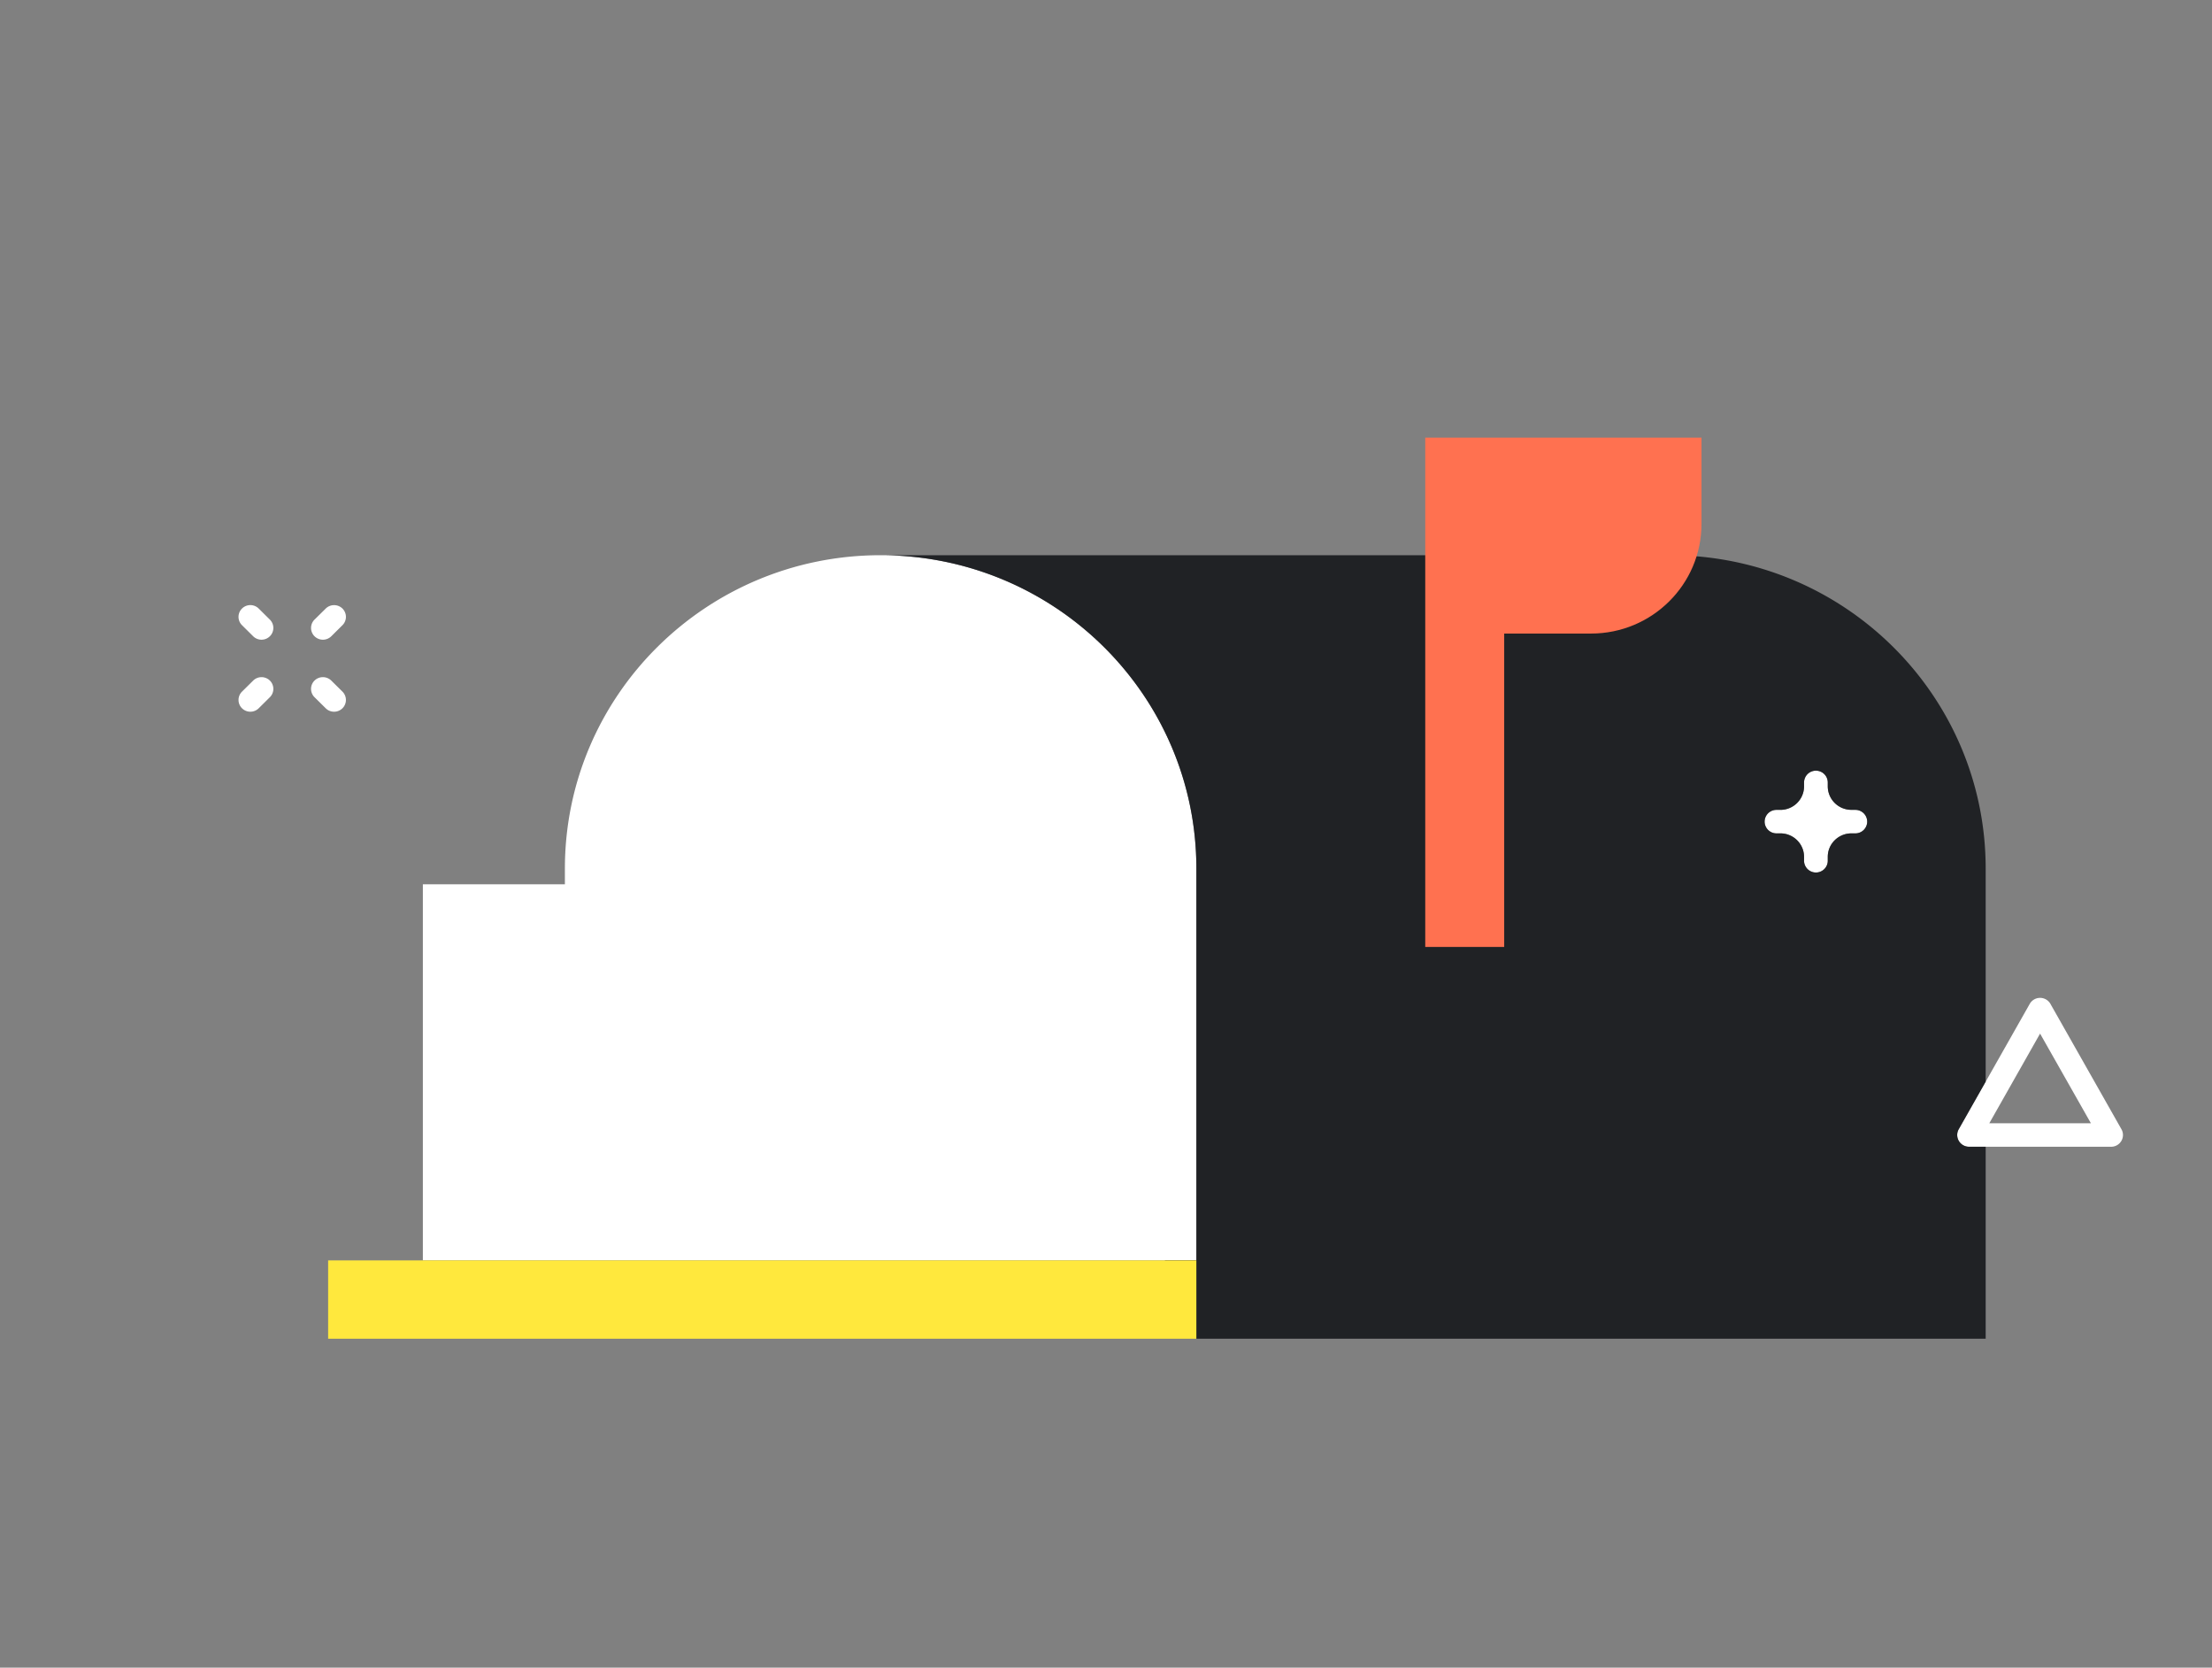 <svg xmlns="http://www.w3.org/2000/svg" width="130" height="98"><rect width="100%" height="100%" fill="#808080" stroke="none"/><path fill="#FFFFFF" fill-rule="evenodd" d="M 51.756 32.627 C 41.508 32.627 33.199 40.873 33.199 51.045 L 33.199 51.965 L 24.852 51.965 L 24.852 74.066 L 33.199 74.066 L 61.961 74.066 L 70.311 74.066 L 70.311 51.045 C 70.311 40.873 62.004 32.627 51.756 32.627 z M 14.727 35.559 A 0.7 0.7 0 0 0 14.221 35.762 A 0.687 0.687 0 0 0 14.221 36.738 L 14.877 37.389 A 0.696 0.696 0 0 0 15.369 37.592 A 0.696 0.696 0 0 0 15.861 37.389 A 0.688 0.688 0 0 0 15.861 36.412 L 15.205 35.762 A 0.7 0.7 0 0 0 14.727 35.559 z M 19.648 35.561 A 0.7 0.7 0 0 0 19.143 35.762 L 18.484 36.412 A 0.688 0.688 0 0 0 18.484 37.389 A 0.696 0.696 0 0 0 18.979 37.592 A 0.696 0.696 0 0 0 19.471 37.389 L 20.127 36.738 A 0.687 0.687 0 0 0 20.127 35.762 A 0.7 0.7 0 0 0 19.648 35.561 z M 15.385 39.793 A 0.7 0.7 0 0 0 14.879 39.994 L 14.221 40.645 A 0.688 0.688 0 0 0 14.221 41.621 A 0.696 0.696 0 0 0 14.713 41.824 A 0.696 0.696 0 0 0 15.205 41.621 L 15.861 40.971 A 0.687 0.687 0 0 0 15.861 39.994 A 0.7 0.7 0 0 0 15.385 39.793 z M 18.992 39.793 A 0.7 0.7 0 0 0 18.484 39.994 A 0.687 0.687 0 0 0 18.484 40.971 L 19.141 41.621 A 0.696 0.696 0 0 0 19.635 41.824 A 0.696 0.696 0 0 0 20.127 41.621 A 0.688 0.688 0 0 0 20.127 40.645 L 19.469 39.994 A 0.7 0.7 0 0 0 18.992 39.793 z M 106.723 45.289 A 0.693 0.693 0 0 0 106.025 45.979 L 106.025 46.209 C 106.025 46.972 105.403 47.592 104.635 47.592 L 104.402 47.592 A 0.694 0.694 0 0 0 103.707 48.281 C 103.707 48.663 104.018 48.973 104.402 48.973 L 104.635 48.973 C 105.403 48.973 106.025 49.592 106.025 50.354 L 106.025 50.582 C 106.025 50.964 106.339 51.273 106.723 51.273 C 107.107 51.273 107.418 50.964 107.418 50.584 L 107.418 50.354 C 107.418 49.591 108.042 48.973 108.811 48.973 L 109.043 48.973 C 109.427 48.973 109.736 48.661 109.736 48.281 A 0.694 0.694 0 0 0 109.043 47.592 L 109.043 47.59 L 108.811 47.59 A 1.387 1.387 0 0 1 107.418 46.211 L 107.418 45.98 A 0.693 0.693 0 0 0 106.723 45.289 z M 119.857 58.641 A 0.697 0.697 0 0 0 119.289 58.992 L 115.115 66.359 A 0.686 0.686 0 0 0 115.121 67.047 A 0.696 0.696 0 0 0 115.723 67.389 L 124.072 67.389 A 0.696 0.696 0 0 0 124.672 67.047 A 0.686 0.686 0 0 0 124.678 66.359 L 120.504 58.992 A 0.697 0.697 0 0 0 119.857 58.641 z M 119.896 60.74 L 122.883 66.008 L 116.912 66.008 L 119.896 60.74 z"/><path fill="#202225" d="M 51.756 32.627 C 62.004 32.627 70.311 40.873 70.311 51.045 L 70.311 74.066 L 68.455 74.066 L 70.311 78.67 L 116.699 78.67 L 116.699 67.389 L 115.723 67.389 A 0.696 0.696 0 0 1 115.121 67.047 A 0.686 0.686 0 0 1 115.115 66.359 L 116.699 63.564 L 116.699 51.045 C 116.699 40.874 108.393 32.627 98.145 32.627 L 51.756 32.627 z M 106.723 45.289 A 0.693 0.693 0 0 1 107.418 45.98 L 107.418 46.211 A 1.387 1.387 0 0 0 108.811 47.59 L 109.043 47.59 L 109.043 47.592 A 0.694 0.694 0 0 1 109.736 48.281 C 109.736 48.661 109.427 48.973 109.043 48.973 L 108.811 48.973 C 108.042 48.973 107.418 49.591 107.418 50.354 L 107.418 50.584 C 107.418 50.964 107.107 51.273 106.723 51.273 C 106.339 51.273 106.025 50.964 106.025 50.582 L 106.025 50.354 C 106.025 49.592 105.403 48.973 104.635 48.973 L 104.402 48.973 C 104.018 48.973 103.707 48.663 103.707 48.281 A 0.694 0.694 0 0 1 104.402 47.592 L 104.635 47.592 C 105.403 47.592 106.025 46.972 106.025 46.209 L 106.025 45.979 A 0.693 0.693 0 0 1 106.723 45.289 z"/><path fill="#FF7150" fill-rule="evenodd" d="M 100,25.72 H 83.762 v 29.928 h 4.64 V 37.231 h 5.102 c 3.587,0 6.494,-2.886 6.494,-6.446 V 25.72 Z" /><path fill="#FFE83D" fill-rule="evenodd" d="M 19.284,78.67 H 70.311 V 74.066 H 19.284 Z" /></svg>